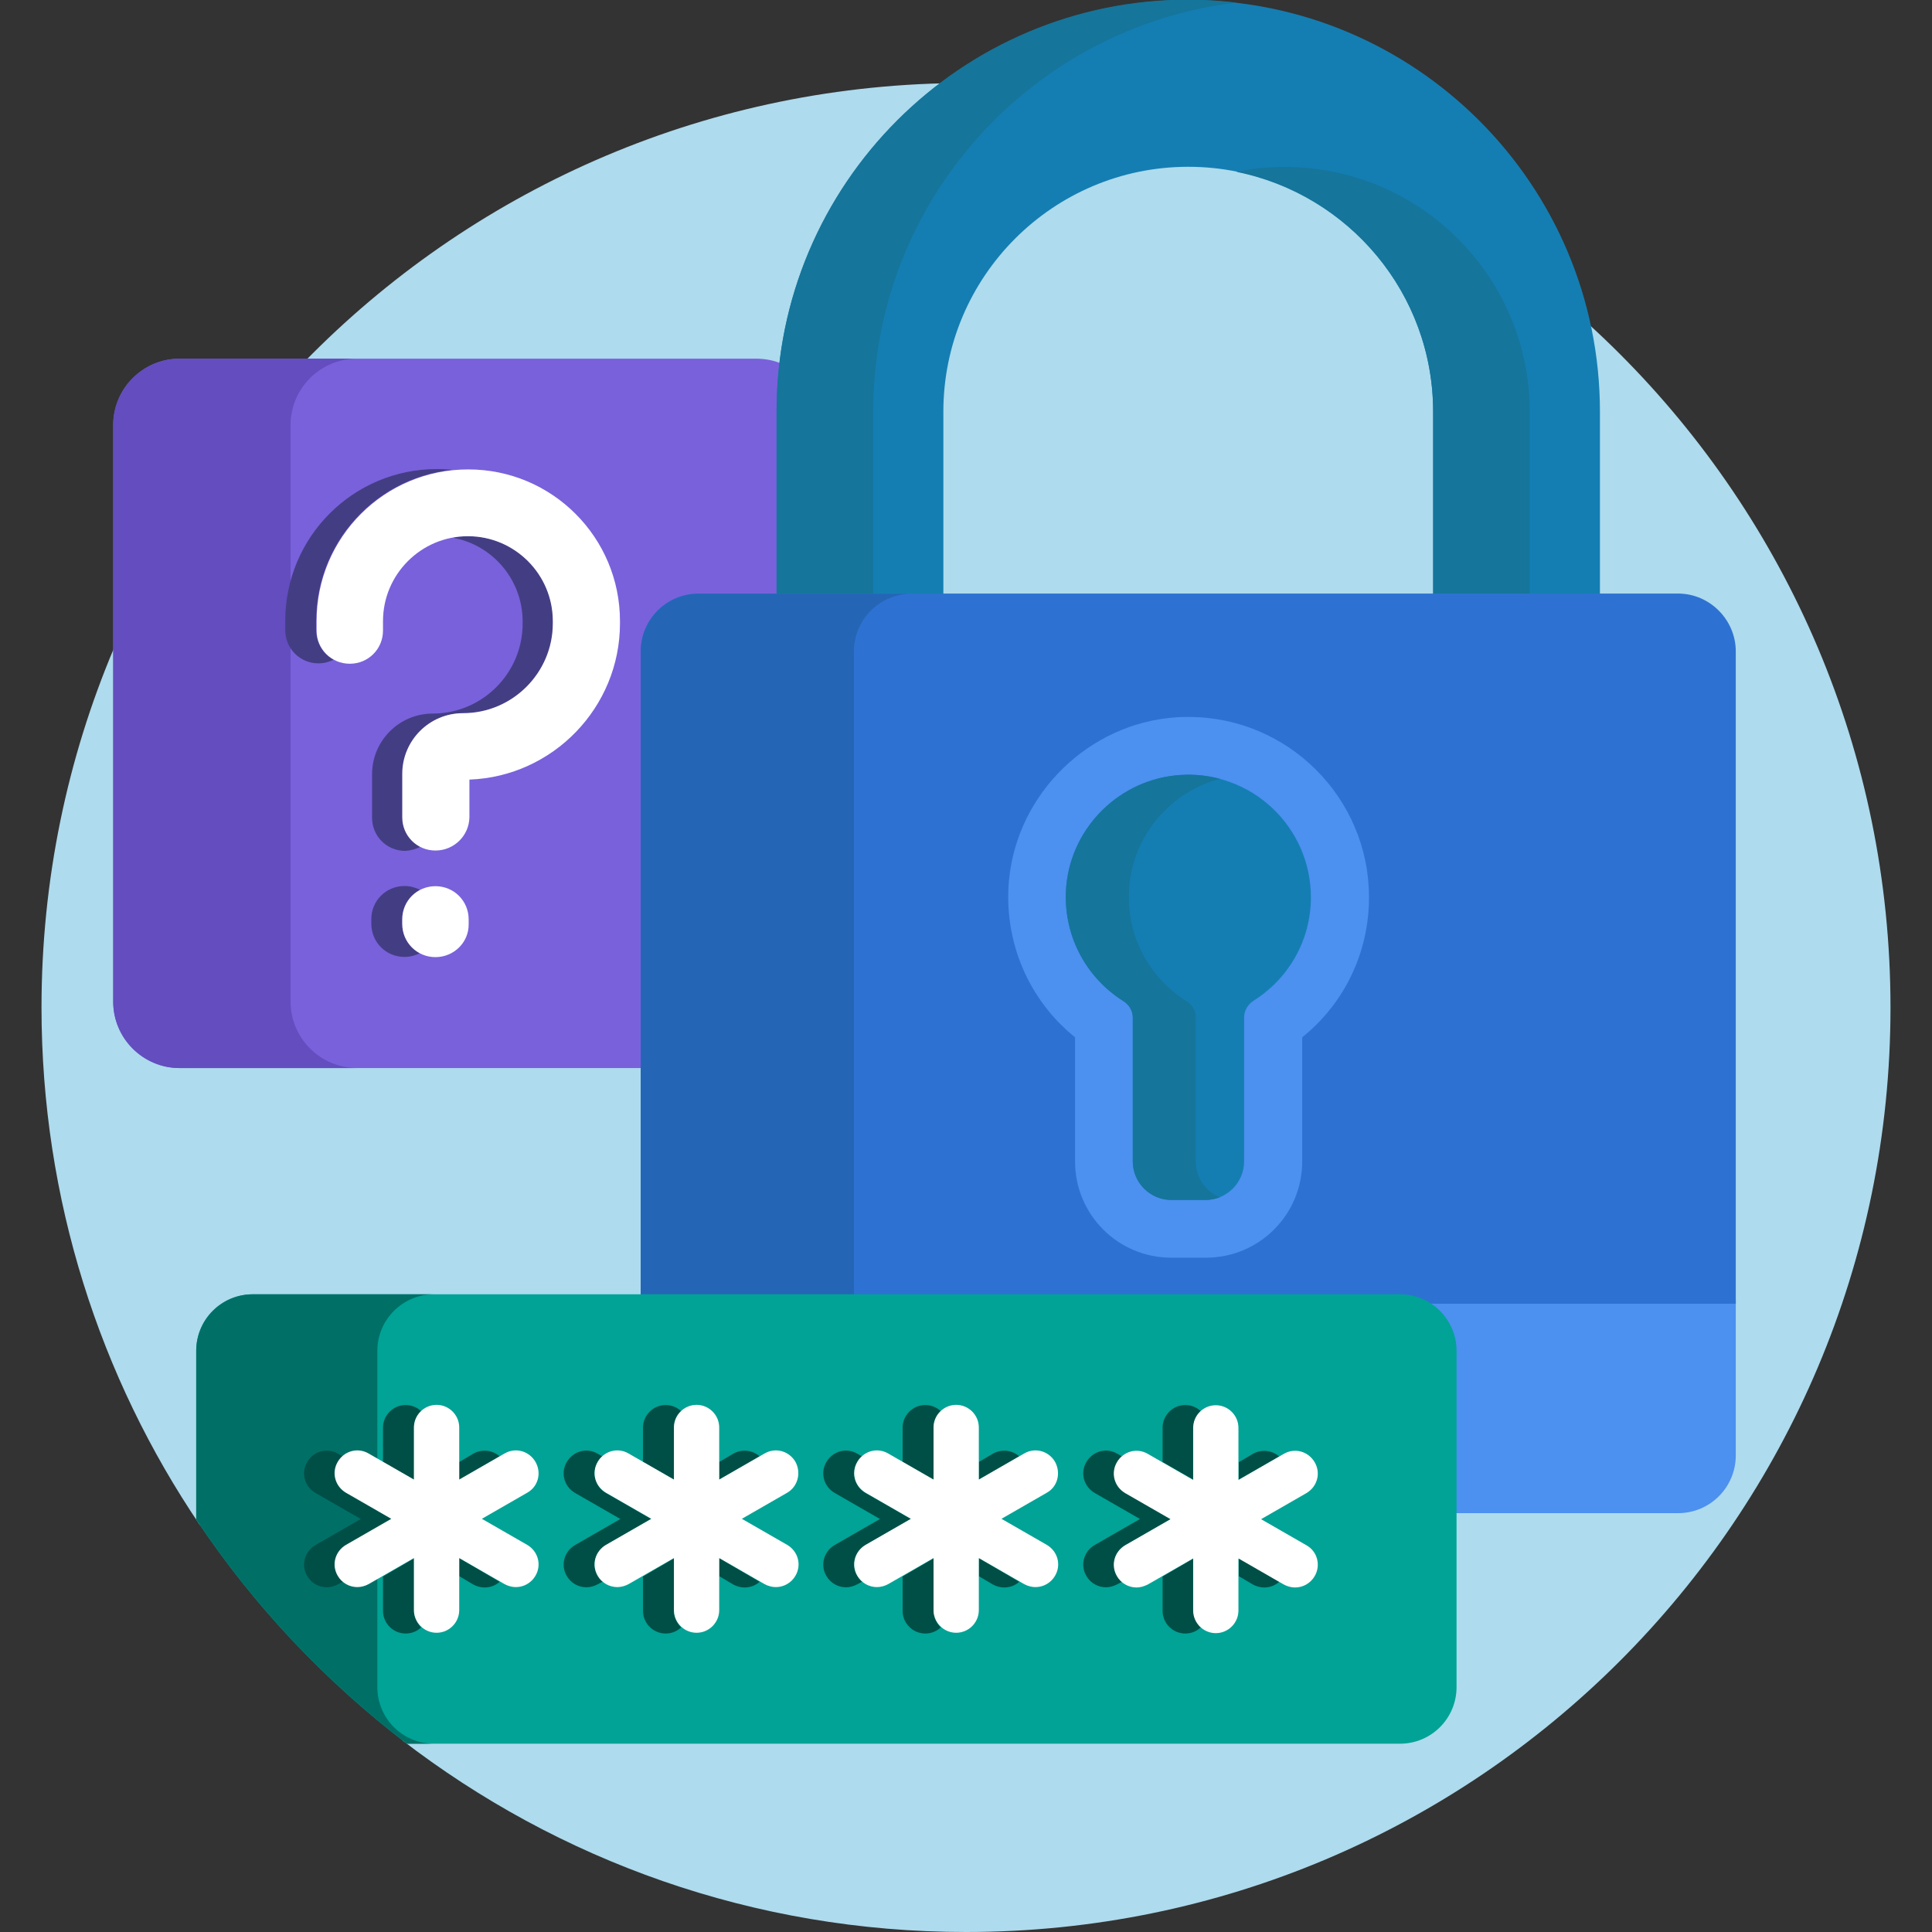 <?xml version="1.0" encoding="utf-8"?>
<!-- Generator: Adobe Illustrator 19.2.1, SVG Export Plug-In . SVG Version: 6.00 Build 0)  -->
<svg version="1.1" id="Capa_1" xmlns="http://www.w3.org/2000/svg" xmlns:xlink="http://www.w3.org/1999/xlink" x="0px" y="0px"
	 viewBox="0 0 1024 1024" style="enable-background:new 0 0 1024 1024;" xml:space="preserve">
<rect x="0" y="0" width="1024" height="1024" fill="#333333" stroke="none"/>
<style type="text/css">
	.st0{fill:#AEDBED;}
	.st1{fill:#7961DB;}
	.st2{fill:#634DBF;}
	.st3{fill:#433E84;}
	.st4{fill:#FFFFFF;}
	.st5{fill:#4C90F0;}
	.st6{fill:#147EB3;}
	.st7{fill:#15759B;}
	.st8{fill:#2D72D2;}
	.st9{fill:#2466B5;}
	.st10{fill:#00A396;}
	.st11{fill:#007067;}
	.st12{fill:#004F47;}
</style>
<path class="st0" d="M512,44C241.4,44,22,263.4,22,534c0,101.6,31,196.2,84,274.4V716c0-15.4,12.6-28,28-28h608
	c15.4,0,28,12.6,28,28v178.2c0,15.4-12.6,28-28,28H213C295.8,986,399.4,1024,512,1024c270.6,0,490-219.4,490-490S782.6,44,512,44z"
	/>
<path class="st1" d="M341.6,345.3c0-15.8,12.8-28.6,28.6-28.6h43.4v-98.4c0-8.6,0.6-16.8,1.4-25.2c-4.4-2-9.2-3-14.4-3H95.2
	c-19.4,0-35.2,15.8-35.2,35.2v305.6c0,19.4,15.8,35.2,35.2,35.2h246.4L341.6,345.3L341.6,345.3z"/>
<path class="st2" d="M154,530.8V225.3c0-19.4,15.8-35.2,35.2-35.2h-94c-19.4,0-35.2,15.8-35.2,35.2v305.6
	c0,19.4,15.8,35.2,35.2,35.2h94C169.8,566,154,550.3,154,530.8z"/>
<path class="st3" d="M222.8,448.8c-5.6-3-9.4-8.8-9.4-15.6v-23c0-17.8,14.4-32.2,32.2-32.2c26.2,0,47.6-21.4,47.6-47.6v-1.2
	c0-24.8-20.2-45-45-45c-2.8,0-5.6,0.2-8.2,0.8c21,3.8,37,22.2,37,44.4v1.2c0,26.2-21.4,47.6-47.6,47.6c-17.8,0-32.2,14.4-32.2,32.2
	v23c0,9.8,7.8,17.6,17.6,17.6C217.4,450.8,220.2,450.2,222.8,448.8L222.8,448.8z M167.6,334v-5c0-41.6,31.6-75.8,72.2-80
	c-2.6-0.2-5.4-0.4-8.2-0.4c-44.4,0-80.4,36-80.4,80.4v5c0,9.8,7.8,17.6,17.6,17.6c3,0,5.8-0.8,8.2-2
	C171.4,346.9,167.6,340.9,167.6,334z M213.2,489.6v-2.4c0-6.8,3.8-12.6,9.4-15.6c-2.4-1.2-5.2-2-8.2-2c-9.8,0-17.6,7.8-17.6,17.6
	v2.4c0,9.8,7.8,17.6,17.6,17.6c3,0,5.8-0.8,8.2-2C217.2,502.3,213.2,496.5,213.2,489.6z"/>
<g>
	<path class="st4" d="M230.8,450.8c-9.8,0-17.6-7.8-17.6-17.6v-23c0-17.8,14.4-32.2,32.2-32.2c26.2,0,47.6-21.4,47.6-47.6v-1.2
		c0-24.8-20.2-45-45-45s-45,20.2-45,45v5c0,9.8-7.8,17.6-17.6,17.6s-17.6-7.8-17.6-17.6v-5c0-44.4,36-80.4,80.4-80.4
		s80.4,36,80.4,80.4v1.2c0,44.6-35.6,81.2-79.8,82.8v20C248.6,443,240.6,450.8,230.8,450.8L230.8,450.8z M230.8,507.3
		c-9.8,0-17.6-7.8-17.6-17.6v-2.4c0-9.8,7.8-17.6,17.6-17.6s17.6,7.8,17.6,17.6v2.4C248.6,499.4,240.6,507.3,230.8,507.3z"/>
</g>
<g>
	<path class="st5" d="M749.6,689c11.8,3.4,20.4,14.2,20.4,27v86h119.4c17,0,30.6-13.8,30.6-30.6V689H749.6z"/>
	<path class="st6" d="M500,316.6v-98.4c0-71.6,58.2-129.8,129.8-129.8s129.8,58.2,129.8,129.8v98.4H848v-98.4
		C848,97.8,750.2,0,629.8,0S411.6,97.8,411.6,218.3v98.4H500V316.6z"/>
	<path class="st7" d="M759.6,218.3v98.4h51.2v-98.4c0-71.6-58.2-129.8-129.8-129.8c-8.8,0-17.4,0.8-25.6,2.6
		C714.8,103.1,759.6,155.5,759.6,218.3L759.6,218.3z M462.8,316.6v-98.4c0-111.6,84.2-204,192.6-216.8c-8.4-1-17-1.6-25.6-1.6
		C509.4-0.2,411.6,97.6,411.6,218v98.4h51.2L462.8,316.6z"/>
	<path class="st8" d="M889.4,314.6H370.2c-17,0-30.6,13.8-30.6,30.6V688H742c4.6,0,8.8,1.2,12.8,3H920V345.3
		C920,328.5,906.2,314.6,889.4,314.6z"/>
	<path class="st9" d="M452.6,688V345.3c0-17,13.8-30.6,30.6-30.6h-113c-17,0-30.6,13.8-30.6,30.6V688H452.6z"/>
	<path class="st5" d="M620.8,666.6c-28.2,0-51-22.8-51-51v-65.8c-24.8-20-38-51-35-83.4c4.4-46,42.4-83,88.4-86.2
		c2.2-0.2,4.4-0.2,6.8-0.2c52.6,0,95.6,42.8,95.6,95.6c0,29.2-13,56.2-35.4,74.2v65.8c0,28.2-22.8,51-51,51H620.8L620.8,666.6z"/>
	<path class="st6" d="M694.8,475.6c0-37.4-31.6-67.4-69.6-64.8c-31.4,2.2-57,27.2-60,58.4c-2.4,25.8,10.2,48.8,30.2,61.4
		c3,1.8,5,5.2,5,8.6v76.4c0,11.2,9.2,20.4,20.4,20.4H639c11.2,0,20.4-9.2,20.4-20.4v-76.4c0-3.6,2-6.8,5-8.8
		C682.6,519,694.8,498.8,694.8,475.6L694.8,475.6z"/>
	<path class="st7" d="M633.8,615.6v-76.4c0-3.6-2-6.8-5-8.6c-20-12.6-32.6-35.6-30.2-61.4c2.6-27.2,22.2-49.6,48-56.4
		c-6.8-1.8-13.8-2.6-21.4-2c-31.4,2.2-57,27.2-60,58.4c-2.4,25.8,10.2,48.8,30.2,61.4c3,1.8,5,5.2,5,8.6v76.4
		c0,11.2,9.2,20.4,20.4,20.4H639c2.6,0,5.2-0.6,7.6-1.4C639,631.6,633.8,624.2,633.8,615.6z"/>
</g>
<g>
	<path class="st10" d="M742,686H134c-16.6,0-30,13.4-30,30v89.4c30.4,45.6,68.2,85.6,111.6,118.8H742c16.6,0,30-13.4,30-30V716
		C772,699.5,758.6,686,742,686z"/>
	<path class="st11" d="M230,686h-96c-16.6,0-30,13.4-30,30v89.4c30.4,45.6,68.2,85.6,111.6,118.8H230c-16.6,0-30-13.4-30-30V716
		C200,699.5,213.4,686,230,686z"/>
	<path class="st12" d="M219.4,784.3v-27.6c0-3.4,1.4-6.6,3.8-8.8c-2.2-2-5-3.2-8.2-3.2c-6.6,0-12,5.4-12,12v18.2L219.4,784.3
		L219.4,784.3z M243.4,784.3l21.4-12.4c-3.8-3.4-9.4-4-14-1.4l-7.4,4.4V784.3z M243.4,825.8v9.6l7.4,4.4c1.8,1,4,1.6,6,1.6
		c3,0,5.8-1,8-3L243.4,825.8z M179.2,835.3c-3.4-5.8-1.4-13,4.4-16.4l24-13.8l-24-13.8c-5.8-3.4-7.8-10.6-4.4-16.4
		c0.6-1.2,1.4-2.2,2.4-3l-2.4-1.4c-5.8-3.4-13-1.4-16.4,4.4c-3.4,5.8-1.4,13,4.4,16.4l24,13.8l-24,13.8c-5.8,3.4-7.8,10.6-4.4,16.4
		c2.2,3.8,6.2,6,10.4,6c2,0,4.2-0.6,6-1.6l2.6-1.4C180.6,837.5,179.8,836.5,179.2,835.3z M219.4,853.6V826l-16.4,9.6v18.2
		c0,6.6,5.4,12,12,12c3.2,0,6-1.2,8.2-3.2C221,860,219.4,857,219.4,853.6z"/>
	<g>
		<path class="st12" d="M316.8,835.3c-3.4-5.8-1.4-13,4.4-16.4l24-13.8l-24-13.8c-5.8-3.4-7.8-10.6-4.4-16.4c0.6-1.2,1.4-2.2,2.4-3
			l-2.4-1.4c-5.8-3.4-13-1.4-16.4,4.4c-3.4,5.8-1.4,13,4.4,16.4l24,13.8l-24,13.8c-5.8,3.4-7.8,10.6-4.4,16.4c2.2,3.8,6.2,6,10.4,6
			c2,0,4.2-0.6,6-1.6l2.6-1.4C318.4,837.5,317.4,836.5,316.8,835.3z M381.2,784.3l21.4-12.4c-3.8-3.4-9.4-4-14-1.4l-7.4,4.4V784.3z
			 M357.2,784.3v-27.6c0-3.4,1.4-6.6,3.8-8.8c-2.2-2-5-3.2-8.2-3.2c-6.6,0-12,5.4-12,12v18.2L357.2,784.3L357.2,784.3z M357.2,853.6
			V826l-16.4,9.6v18.2c0,6.6,5.4,12,12,12c3.2,0,6-1.2,8.2-3.2C358.6,860,357.2,857,357.2,853.6L357.2,853.6z M381.2,825.8v9.6
			l7.4,4.4c1.8,1,4,1.6,6,1.6c3,0,5.8-1,8-3L381.2,825.8z"/>
	</g>
	<g>
		<path class="st12" d="M518.8,784.3l21.4-12.4c-3.8-3.4-9.4-4-14-1.4l-7.4,4.4V784.3z M494.8,784.3v-27.6c0-3.4,1.4-6.6,3.8-8.8
			c-2.2-2-5-3.2-8.2-3.2c-6.6,0-12,5.4-12,12v18.2L494.8,784.3L494.8,784.3z M454.4,835.3c-3.4-5.8-1.4-13,4.4-16.4l24-13.8
			l-24-13.8c-5.8-3.4-7.8-10.6-4.4-16.4c0.6-1.2,1.4-2.2,2.4-3l-2.4-1.4c-5.8-3.4-13-1.4-16.4,4.4c-3.4,5.8-1.4,13,4.4,16.4l24,13.8
			l-24,13.8c-5.8,3.4-7.8,10.6-4.4,16.4c2.2,3.8,6.2,6,10.4,6c2,0,4.2-0.6,6-1.6l2.6-1.4C456,837.5,455.2,836.5,454.4,835.3z
			 M518.8,825.8v9.6l7.4,4.4c1.8,1,4,1.6,6,1.6c3,0,5.8-1,8-3L518.8,825.8z M494.8,853.6V826l-16.4,9.6v18.2c0,6.6,5.4,12,12,12
			c3.2,0,6-1.2,8.2-3.2C496.2,860,494.8,857,494.8,853.6L494.8,853.6z"/>
	</g>
	<g>
		<path class="st12" d="M656.6,784.3L678,772c-3.8-3.4-9.4-4-14-1.4l-7.4,4.4V784.3z M632.6,784.3v-27.6c0-3.4,1.4-6.6,3.8-8.8
			c-2.2-2-5-3.2-8.2-3.2c-6.6,0-12,5.4-12,12v18.2L632.6,784.3L632.6,784.3z M656.6,825.8v9.6l7.4,4.4c1.8,1,4,1.6,6,1.6
			c3,0,5.8-1,8-3L656.6,825.8z M632.6,853.6V826l-16.4,9.6v18.2c0,6.6,5.4,12,12,12c3.2,0,6-1.2,8.2-3.2
			C634,860,632.6,857,632.6,853.6z M592.2,835.3c-3.4-5.8-1.4-13,4.4-16.4l24-13.8l-24-13.8c-5.8-3.4-7.8-10.6-4.4-16.4
			c0.6-1.2,1.4-2.2,2.4-3l-2.4-1.4c-5.8-3.4-13-1.4-16.4,4.4c-3.4,5.8-1.4,13,4.4,16.4l24,13.8l-24,13.8c-5.8,3.4-7.8,10.6-4.4,16.4
			c2.2,3.8,6.2,6,10.4,6c2,0,4-0.6,6-1.6l2.6-1.4C593.6,837.5,592.8,836.5,592.2,835.3z"/>
	</g>
	<g>
		<path class="st4" d="M283.8,774.8c-3.4-5.8-10.6-7.8-16.4-4.4l-24,13.8v-27.6c0-6.6-5.4-12-12-12s-12,5.4-12,12v27.6l-24-13.8
			c-5.8-3.4-13-1.4-16.4,4.4c-3.4,5.8-1.4,13,4.4,16.4l24,13.8l-24,13.8c-5.8,3.4-7.8,10.6-4.4,16.4c2.2,3.8,6.2,6,10.4,6
			c2,0,4.2-0.6,6-1.6l24-13.8v27.6c0,6.6,5.4,12,12,12s12-5.4,12-12v-27.6l24,13.8c1.8,1,4,1.6,6,1.6c4.2,0,8.2-2.2,10.4-6
			c3.4-5.8,1.4-13-4.4-16.4l-24-13.8l24-13.8C285.2,788,287.2,780.7,283.8,774.8z M421.6,774.8c-3.4-5.8-10.6-7.8-16.4-4.4l-24,13.8
			v-27.6c0-6.6-5.4-12-12-12s-12,5.4-12,12v27.6l-24-13.8c-5.8-3.4-13-1.4-16.4,4.4c-3.4,5.8-1.4,13,4.4,16.4l24,13.8l-24,13.8
			c-5.8,3.4-7.8,10.6-4.4,16.4c2.2,3.8,6.2,6,10.4,6c2,0,4.2-0.6,6-1.6l24-13.8v27.6c0,6.6,5.4,12,12,12s12-5.4,12-12v-27.6l24,13.8
			c1.8,1,4,1.6,6,1.6c4.2,0,8.2-2.2,10.4-6c3.4-5.8,1.4-13-4.4-16.4l-24-13.8l24-13.8C422.8,788,424.8,780.7,421.6,774.8z
			 M559.2,774.8c-3.4-5.8-10.6-7.8-16.4-4.4l-24,13.8v-27.6c0-6.6-5.4-12-12-12s-12,5.4-12,12v27.6l-24-13.8
			c-5.8-3.4-13-1.4-16.4,4.4c-3.4,5.8-1.4,13,4.4,16.4l24,13.8l-24,13.8c-5.8,3.4-7.8,10.6-4.4,16.4c2.2,3.8,6.2,6,10.4,6
			c2,0,4.2-0.6,6-1.6l24-13.8v27.6c0,6.6,5.4,12,12,12c6.6,0,12-5.4,12-12v-27.6l24,13.8c1.8,1,4,1.6,6,1.6c4.2,0,8.2-2.2,10.4-6
			c3.4-5.8,1.4-13-4.4-16.4l-24-13.8l24-13.8C560.6,788,562.4,780.7,559.2,774.8z M692.4,819l-24-13.8l24-13.8
			c5.8-3.4,7.8-10.6,4.4-16.4c-3.4-5.8-10.6-7.8-16.4-4.4l-24,13.8v-27.6c0-6.6-5.4-12-12-12s-12,5.4-12,12v27.6l-24-13.8
			c-5.8-3.4-13-1.4-16.4,4.4c-3.4,5.8-1.4,13,4.4,16.4l24,13.8l-24,13.8c-5.8,3.4-7.8,10.6-4.4,16.4c2.2,3.8,6.2,6,10.4,6
			c2,0,4-0.6,6-1.6l24-13.8v27.6c0,6.6,5.4,12,12,12s12-5.4,12-12V826l24,13.8c1.8,1,4,1.6,6,1.6c4.2,0,8.2-2.2,10.4-6
			C700.2,829.6,698.2,822.2,692.4,819L692.4,819z"/>
	</g>
</g>
</svg>
